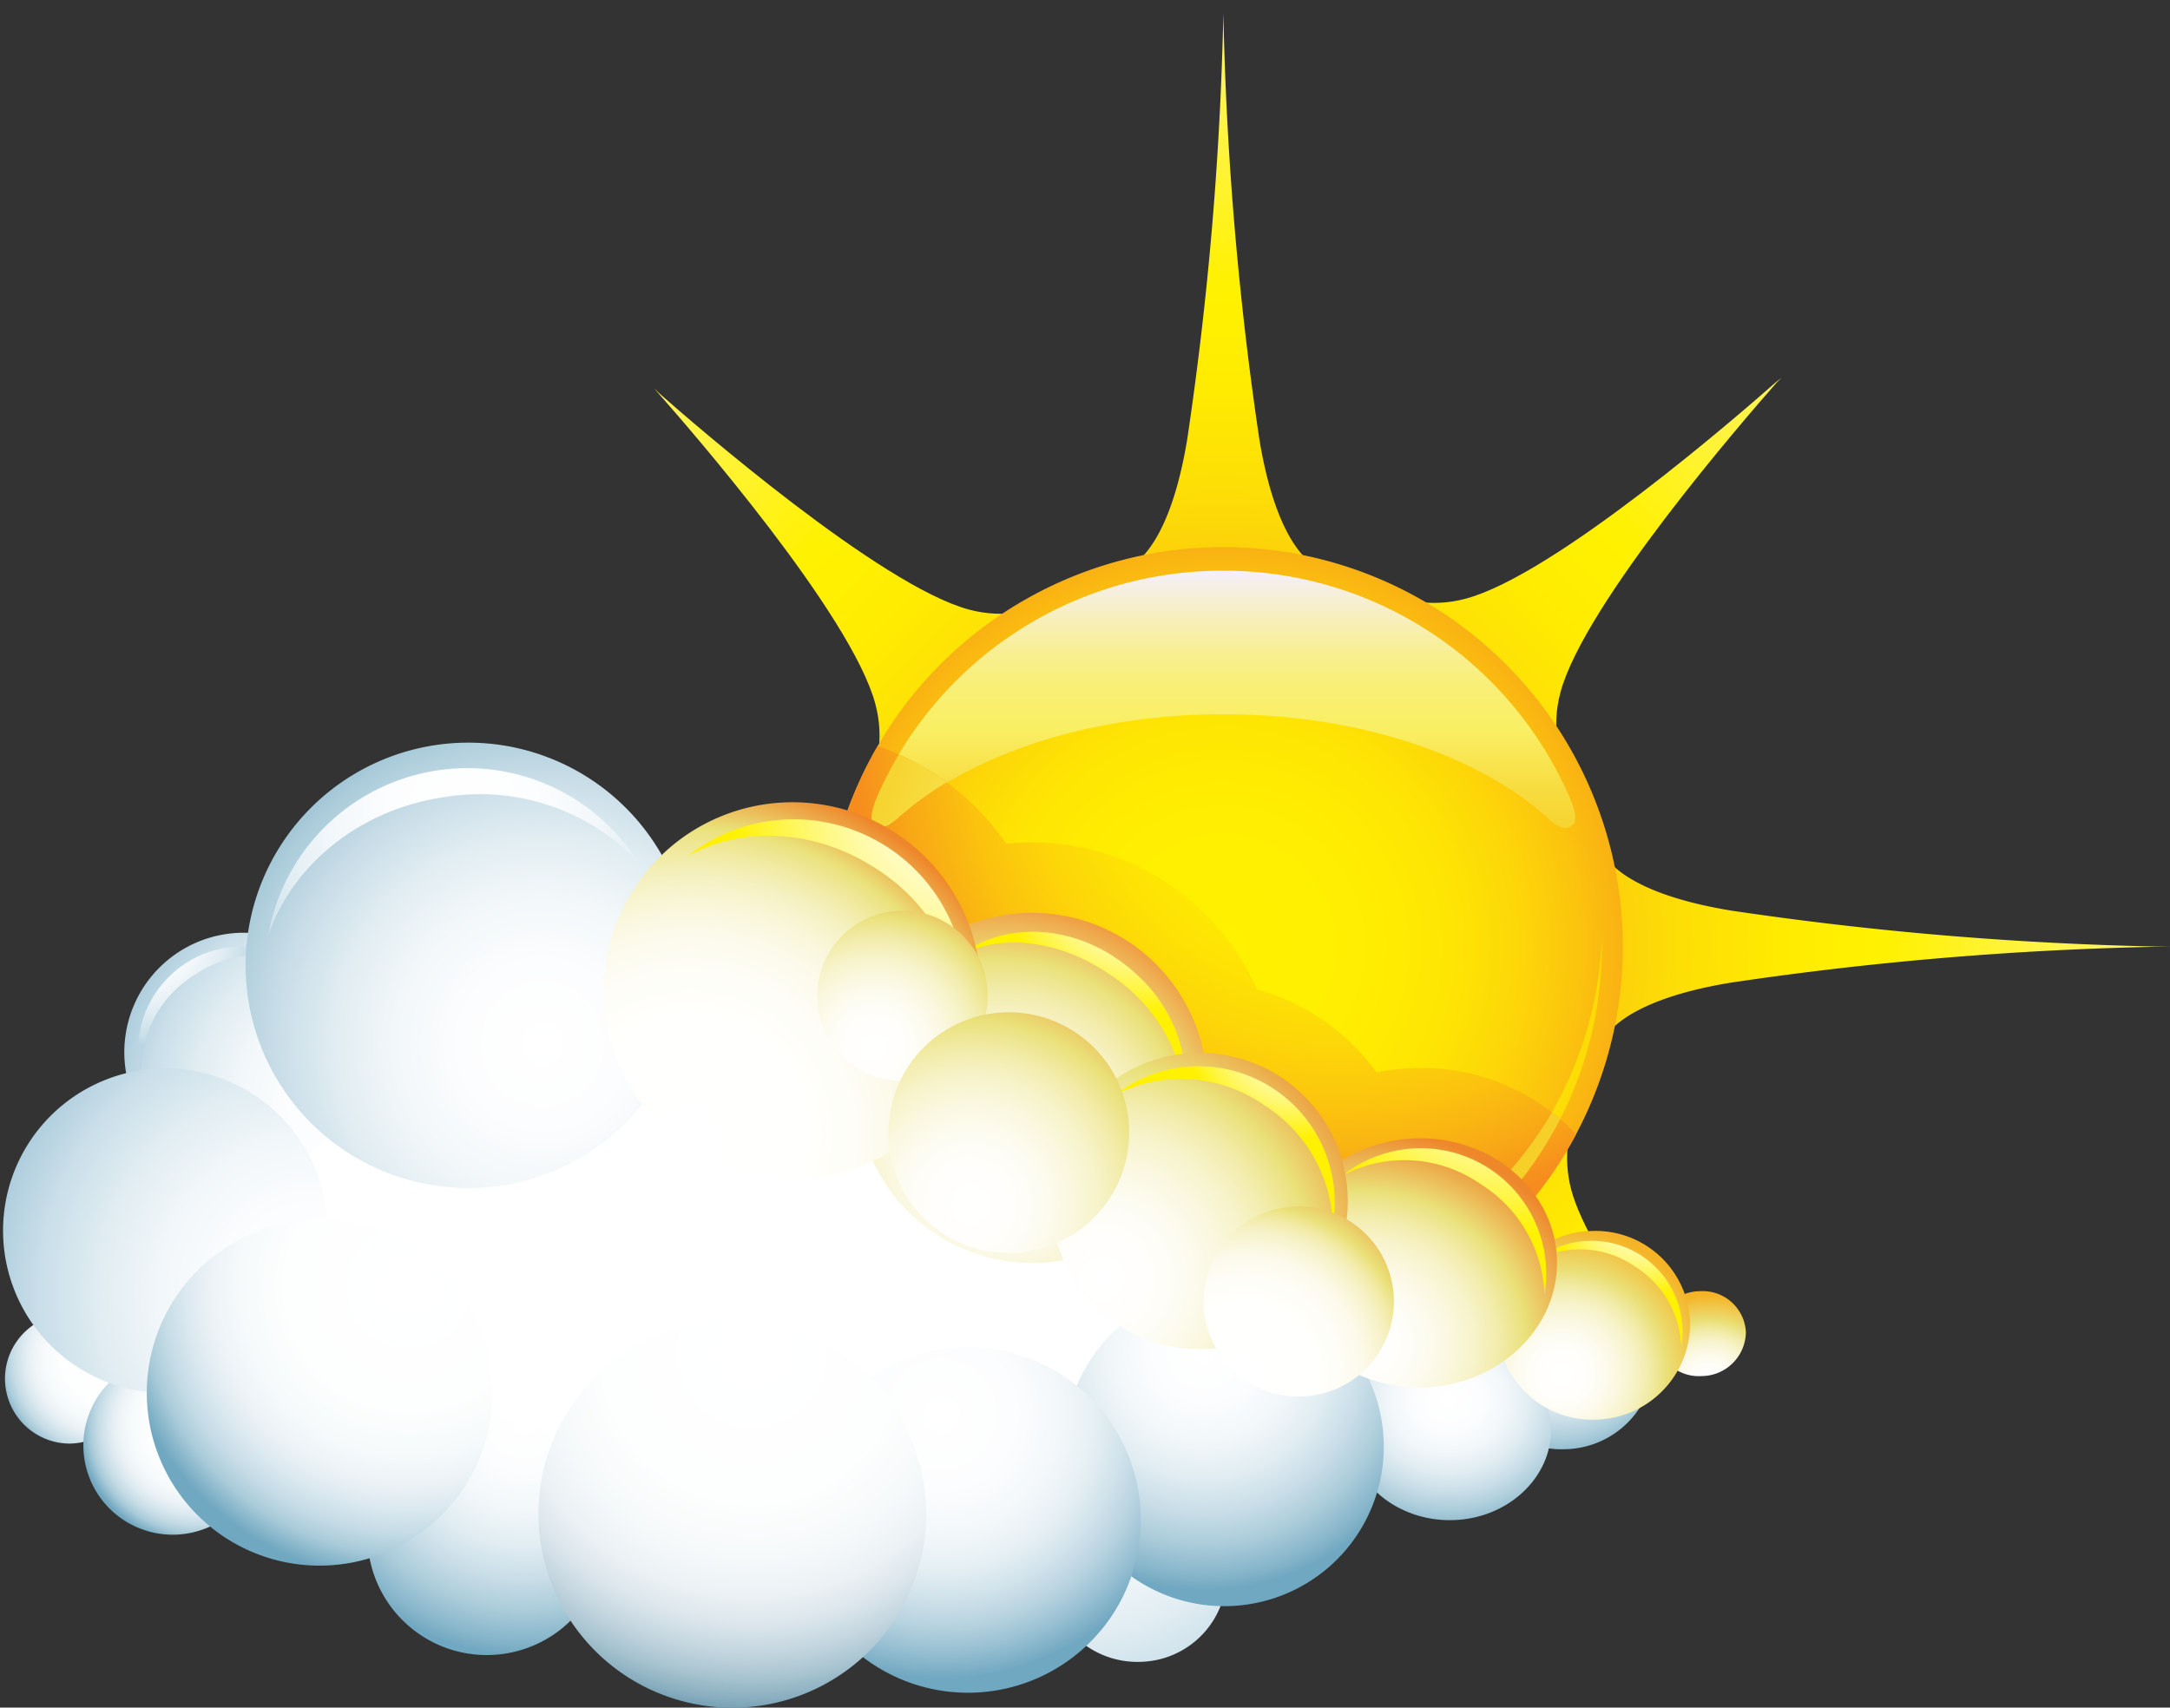 <svg xmlns="http://www.w3.org/2000/svg" xmlns:xlink="http://www.w3.org/1999/xlink" viewBox="0 0 170.02 133.81"><rect x="0" y="0" width="170.02" height="133.81" fill="#333333" stroke="none"/><defs><style>.a{fill:url(#a);}.b{fill:url(#b);}.c{fill:url(#c);}.d{fill:url(#d);}.e{fill:url(#e);}.f{fill:url(#f);}.g{fill:url(#g);}.h{fill:url(#h);}.i{fill:url(#i);}.j{fill:url(#j);}.k{fill:url(#k);}.l{fill:url(#l);}.m{fill:#fff;}.n{fill:url(#m);}.o{fill:url(#n);}.p{fill:url(#o);}.q{fill:url(#p);}.r{fill:url(#q);}.s{fill:url(#r);}.t{fill:url(#s);}.u{fill:url(#t);}.v{fill:url(#u);}.w{fill:url(#v);}.x{fill:url(#w);}.y{fill:url(#x);}.z{fill:url(#y);}.aa{fill:url(#z);}.ab{fill:url(#aa);}.ac{fill:url(#ab);}.ad{fill:url(#ac);}.ae{fill:url(#ad);}.af{fill:url(#ae);}.ag{fill:url(#af);}.ah{fill:url(#ag);}.ai{fill:url(#ah);}.aj{fill:url(#ai);}.ak{fill:url(#aj);}.al{fill:url(#ak);}.am{fill:url(#al);}.an{fill:url(#am);}.ao{fill:url(#an);}</style><radialGradient id="a" cx="238.33" cy="74.62" r="108.56" gradientTransform="matrix(-1, 0, 0, 1, 398.32, 0)" gradientUnits="userSpaceOnUse"><stop offset="0" stop-color="#f68c1e"/><stop offset="0.06" stop-color="#f8a517"/><stop offset="0.15" stop-color="#fbc60d"/><stop offset="0.24" stop-color="#fdde06"/><stop offset="0.32" stop-color="#ffec01"/><stop offset="0.38" stop-color="#fff100"/><stop offset="0.39" stop-color="#fff102"/><stop offset="0.47" stop-color="#fff335"/><stop offset="0.56" stop-color="#fff561"/><stop offset="0.65" stop-color="#fff685"/><stop offset="0.74" stop-color="#fff8a1"/><stop offset="0.82" stop-color="#fff8b5"/><stop offset="0.91" stop-color="#fff9c1"/><stop offset="1" stop-color="#fff9c5"/></radialGradient><radialGradient id="b" cx="332.51" cy="154.2" r="219.12" gradientTransform="matrix(-1.3, 1.3, 0.37, 0.37, 535.43, -405.55)" xlink:href="#a"/><radialGradient id="c" cx="251.76" cy="297.74" r="219.12" gradientTransform="matrix(-1.3, -1.3, -0.37, 0.37, 598.25, 301.49)" xlink:href="#a"/><radialGradient id="d" cx="210.78" cy="14.88" r="219.11" gradientTransform="matrix(1.3, -1.3, -0.37, -0.37, -108.79, 364.3)" xlink:href="#a"/><radialGradient id="e" cx="79.92" cy="22.86" r="108.56" gradientTransform="matrix(0, -1, -1, 0, 192.69, 164.37)" xlink:href="#a"/><radialGradient id="f" cx="238.33" cy="84.46" r="36.72" gradientTransform="matrix(-1, 0, 0, 1, 398.32, 0)" gradientUnits="userSpaceOnUse"><stop offset="0" stop-color="#fff100"/><stop offset="0.29" stop-color="#ffee01"/><stop offset="0.48" stop-color="#fee603"/><stop offset="0.63" stop-color="#fdd708"/><stop offset="0.77" stop-color="#fbc20e"/><stop offset="0.9" stop-color="#f8a816"/><stop offset="1" stop-color="#f68c1e"/></radialGradient><radialGradient id="g" cx="237.44" cy="85.13" r="40.81" gradientTransform="matrix(-1, 0, 0, 1, 398.32, 0)" gradientUnits="userSpaceOnUse"><stop offset="0" stop-color="#fff"/><stop offset="0.07" stop-color="#fffdd6"/><stop offset="0.28" stop-color="#fff664"/><stop offset="0.43" stop-color="#fff31c"/><stop offset="0.49" stop-color="#fff100"/><stop offset="0.58" stop-color="#ffec02"/><stop offset="0.69" stop-color="#fddd06"/><stop offset="0.81" stop-color="#fbc40d"/><stop offset="0.94" stop-color="#f8a118"/><stop offset="1" stop-color="#f68c1e"/></radialGradient><linearGradient id="h" x1="238.33" y1="77.72" x2="238.33" y2="55.37" gradientTransform="matrix(-1, 0, 0, 1, 398.32, 0)" gradientUnits="userSpaceOnUse"><stop offset="0" stop-color="#f6d029"/><stop offset="0.11" stop-color="#f6d32f"/><stop offset="0.25" stop-color="#f7dc3f"/><stop offset="0.41" stop-color="#f9ea5b"/><stop offset="0.46" stop-color="#f9ef64"/><stop offset="0.53" stop-color="#f9ef6a"/><stop offset="0.63" stop-color="#f8ef7a"/><stop offset="0.74" stop-color="#f8ef96"/><stop offset="0.85" stop-color="#f7efbc"/><stop offset="0.98" stop-color="#f5efec"/><stop offset="1" stop-color="#f5eff6"/></linearGradient><radialGradient id="i" cx="229.17" cy="67.93" r="38.22" xlink:href="#f"/><linearGradient id="j" x1="268.11" y1="71.05" x2="241.87" y2="79.79" xlink:href="#h"/><linearGradient id="k" x1="223.59" y1="109.01" x2="231.59" y2="104.51" xlink:href="#h"/><radialGradient id="l" cx="329.76" cy="205.68" r="11.98" gradientTransform="matrix(0.02, 0.89, 0.9, -0.02, -5.53, -174.93)" gradientUnits="userSpaceOnUse"><stop offset="0" stop-color="#fff"/><stop offset="0.21" stop-color="#fcfdfe"/><stop offset="0.38" stop-color="#f2f7f9"/><stop offset="0.53" stop-color="#e1edf2"/><stop offset="0.67" stop-color="#cadee8"/><stop offset="0.81" stop-color="#abccda"/><stop offset="0.94" stop-color="#86b5ca"/><stop offset="1" stop-color="#71a8c1"/></radialGradient><radialGradient id="m" cx="357.3" cy="216.09" r="11.42" gradientTransform="matrix(0.01, 0.6, 0.64, -0.02, 56.08, -91.41)" gradientUnits="userSpaceOnUse"><stop offset="0" stop-color="#fff"/><stop offset="0.15" stop-color="#fffefc"/><stop offset="0.27" stop-color="#fdfcf2"/><stop offset="0.38" stop-color="#faf8e1"/><stop offset="0.49" stop-color="#f7f3ca"/><stop offset="0.59" stop-color="#f2ecab"/><stop offset="0.68" stop-color="#ece386"/><stop offset="0.71" stop-color="#eae078"/><stop offset="1" stop-color="#f5b427"/></radialGradient><radialGradient id="n" cx="329.25" cy="75.48" r="10.12" gradientTransform="matrix(0.02, 0.89, 0.92, -0.02, -3.12, -174.93)" gradientUnits="userSpaceOnUse"><stop offset="0" stop-color="#fff"/><stop offset="0.42" stop-color="#fdfefe"/><stop offset="0.57" stop-color="#f6fafb"/><stop offset="0.68" stop-color="#ebf2f6"/><stop offset="0.76" stop-color="#dae8ef"/><stop offset="0.84" stop-color="#c4dbe5"/><stop offset="0.91" stop-color="#a8cad9"/><stop offset="0.96" stop-color="#89b7cb"/><stop offset="1" stop-color="#71a8c1"/></radialGradient><radialGradient id="o" cx="335.33" cy="79.34" r="10.54" gradientTransform="matrix(0.02, 0.89, 0.9, -0.02, 1.65, -174.93)" xlink:href="#n"/><radialGradient id="p" cx="337.73" cy="174.95" r="30.84" gradientTransform="matrix(0.02, 0.89, 0.87, -0.02, -10.19, -175.06)" gradientUnits="userSpaceOnUse"><stop offset="0" stop-color="#fff"/><stop offset="0.24" stop-color="#fcfdfe"/><stop offset="0.42" stop-color="#f2f7fa"/><stop offset="0.59" stop-color="#e1edf2"/><stop offset="0.75" stop-color="#cadfe9"/><stop offset="0.9" stop-color="#acccdc"/><stop offset="1" stop-color="#94bed2"/></radialGradient><radialGradient id="q" cx="293.11" cy="121.69" r="18.27" gradientTransform="matrix(-1, 0, 0, 1, 398.32, 0)" xlink:href="#l"/><radialGradient id="r" cx="306.42" cy="96.35" r="21.07" gradientTransform="matrix(-1, 0, 0, 1, 398.32, 0)" xlink:href="#p"/><radialGradient id="s" cx="0.58" cy="34.31" r="9.16" gradientTransform="translate(60 52.35) rotate(-25.4)" gradientUnits="userSpaceOnUse"><stop offset="0" stop-color="#fff"/><stop offset="0.28" stop-color="#fcfdfe"/><stop offset="0.51" stop-color="#f2f7fa"/><stop offset="0.71" stop-color="#e1edf3"/><stop offset="0.9" stop-color="#cadfe9"/><stop offset="1" stop-color="#bad5e3"/></radialGradient><radialGradient id="t" cx="309.47" cy="111.62" r="28.63" gradientTransform="matrix(-1, 0, 0, 1, 398.32, 0)" xlink:href="#p"/><radialGradient id="u" cx="335.6" cy="187.24" r="11.98" gradientTransform="matrix(0.02, 0.89, 1, -0.02, -16.33, -174.93)" xlink:href="#l"/><radialGradient id="v" cx="255.99" cy="100.76" r="21.74" gradientTransform="matrix(-1, 0, 0, 1, 398.32, 0)" gradientUnits="userSpaceOnUse"><stop offset="0" stop-color="#fff"/><stop offset="0.15" stop-color="#fffefc"/><stop offset="0.27" stop-color="#fdfcf2"/><stop offset="0.38" stop-color="#faf8e1"/><stop offset="0.49" stop-color="#f7f3ca"/><stop offset="0.59" stop-color="#f2ecab"/><stop offset="0.68" stop-color="#ece386"/><stop offset="0.71" stop-color="#eae078"/><stop offset="1" stop-color="#f37928"/></radialGradient><radialGradient id="w" cx="292.19" cy="80.8" r="11.41" gradientTransform="matrix(0.74, 0.67, -0.58, 0.64, -16.7, -168.37)" gradientUnits="userSpaceOnUse"><stop offset="0" stop-color="#fff"/><stop offset="0.1" stop-color="#fffff9"/><stop offset="0.22" stop-color="#fffee9"/><stop offset="0.36" stop-color="#fffccf"/><stop offset="0.51" stop-color="#fffaaa"/><stop offset="0.67" stop-color="#fff87a"/><stop offset="0.83" stop-color="#fff541"/><stop offset="1" stop-color="#fff100"/></radialGradient><radialGradient id="x" cx="349.82" cy="190.8" r="13.93" gradientTransform="matrix(0.01, 0.82, 0.84, -0.02, 22.65, -165.06)" xlink:href="#m"/><radialGradient id="y" cx="239.82" cy="116.14" r="18.73" gradientTransform="matrix(-1, 0, 0, 1, 398.32, 0)" xlink:href="#l"/><radialGradient id="z" cx="339.08" cy="45.35" r="7.62" gradientTransform="matrix(0.74, 0.67, -0.67, 0.74, -27.46, -156.49)" xlink:href="#w"/><radialGradient id="aa" cx="326.52" cy="180.47" r="18.57" gradientTransform="matrix(0.02, 0.91, 1, -0.02, -16.4, -177.95)" gradientUnits="userSpaceOnUse"><stop offset="0" stop-color="#fff"/><stop offset="0.15" stop-color="#fffefc"/><stop offset="0.27" stop-color="#fdfcf2"/><stop offset="0.38" stop-color="#faf8e1"/><stop offset="0.49" stop-color="#f7f3ca"/><stop offset="0.59" stop-color="#f2ecab"/><stop offset="0.68" stop-color="#ece386"/><stop offset="0.71" stop-color="#eae078"/><stop offset="1" stop-color="#ee862a"/></radialGradient><radialGradient id="ab" cx="321.94" cy="42.45" r="16.5" gradientTransform="matrix(0.74, 0.67, -0.67, 0.74, -27.46, -156.49)" xlink:href="#w"/><radialGradient id="ac" cx="338.83" cy="6.16" r="23.17" gradientTransform="matrix(0.37, -0.93, -0.93, -0.37, -23.42, 428.4)" xlink:href="#n"/><radialGradient id="ad" cx="287.43" cy="117.63" r="30.76" gradientTransform="matrix(0.02, 1, 1, -0.02, -16.71, -192.99)" xlink:href="#l"/><radialGradient id="ae" cx="317.06" cy="148.29" r="20.63" gradientTransform="matrix(0.02, 1, 1, -0.02, -16.71, -192.99)" gradientUnits="userSpaceOnUse"><stop offset="0" stop-color="#fff"/><stop offset="0.28" stop-color="#fcfdfe"/><stop offset="0.44" stop-color="#f4f8fa"/><stop offset="0.58" stop-color="#e6f0f4"/><stop offset="0.69" stop-color="#d2e3eb"/><stop offset="0.8" stop-color="#b8d3e0"/><stop offset="0.9" stop-color="#98c0d2"/><stop offset="1" stop-color="#73a9c2"/><stop offset="1" stop-color="#71a8c1"/></radialGradient><radialGradient id="af" cx="294.36" cy="91.49" r="28.73" gradientTransform="matrix(-0.89, -0.45, -0.45, 0.89, 426.23, 167.27)" gradientUnits="userSpaceOnUse"><stop offset="0" stop-color="#fff"/><stop offset="0.41" stop-color="#fdfefe"/><stop offset="0.56" stop-color="#f6f9fa"/><stop offset="0.67" stop-color="#ebf1f4"/><stop offset="0.75" stop-color="#dae5eb"/><stop offset="0.82" stop-color="#c4d6df"/><stop offset="0.89" stop-color="#a8c4d0"/><stop offset="0.95" stop-color="#89aebf"/><stop offset="1" stop-color="#6595ac"/><stop offset="1" stop-color="#6394ab"/></radialGradient><radialGradient id="ag" cx="247.8" cy="110.47" r="23.62" gradientTransform="matrix(-1, 0, 0, 1, 398.32, 0)" xlink:href="#aa"/><radialGradient id="ah" cx="294.71" cy="129.03" r="28.29" gradientTransform="matrix(0.02, 1, 1, -0.02, -16.71, -192.99)" gradientUnits="userSpaceOnUse"><stop offset="0" stop-color="#fff"/><stop offset="0.33" stop-color="#fffffd"/><stop offset="0.46" stop-color="#fefdf6"/><stop offset="0.56" stop-color="#fcfaea"/><stop offset="0.64" stop-color="#f9f6d8"/><stop offset="0.71" stop-color="#f5f1c2"/><stop offset="0.77" stop-color="#f1eba6"/><stop offset="0.83" stop-color="#ece385"/><stop offset="0.85" stop-color="#eae078"/><stop offset="1" stop-color="#ee862a"/></radialGradient><radialGradient id="ai" cx="100.44" cy="73.87" r="20.58" gradientTransform="matrix(1, 0, 0, 1, 0, 0)" xlink:href="#s"/><radialGradient id="aj" cx="278.78" cy="56.49" r="19.78" gradientTransform="matrix(0.74, 0.67, -0.67, 0.74, -27.46, -156.49)" xlink:href="#w"/><radialGradient id="ak" cx="309.69" cy="53.55" r="8.92" gradientTransform="matrix(0.74, 0.67, -0.67, 0.74, -27.46, -156.49)" xlink:href="#w"/><radialGradient id="al" cx="288.22" cy="143.57" r="14.49" gradientTransform="matrix(0.02, 1, 1, -0.02, -16.71, -192.99)" xlink:href="#aa"/><radialGradient id="am" cx="300.68" cy="150.89" r="20.44" gradientTransform="matrix(0.02, 1, 1, -0.02, -16.71, -192.99)" xlink:href="#aa"/><radialGradient id="an" cx="314.29" cy="172.07" r="17.61" gradientTransform="matrix(0.02, 1, 1, -0.02, -16.71, -192.99)" gradientUnits="userSpaceOnUse"><stop offset="0" stop-color="#fff"/><stop offset="0.32" stop-color="#fffffd"/><stop offset="0.43" stop-color="#fefdf6"/><stop offset="0.52" stop-color="#fcfaeb"/><stop offset="0.58" stop-color="#f9f6da"/><stop offset="0.64" stop-color="#f6f1c4"/><stop offset="0.69" stop-color="#f2eba8"/><stop offset="0.73" stop-color="#ede489"/><stop offset="0.75" stop-color="#eae078"/><stop offset="1" stop-color="#ee862a"/></radialGradient></defs><title>forecast-partial-cloudy</title><path class="a" d="M160,10.28v1.06a263.89,263.89,0,0,0,2.82,33.36c1.55,9.39,4.81,10.12,4.81,10.12H152.35s3.27-.73,4.82-10.12A263.58,263.58,0,0,0,160,11.34Z" transform="translate(-64.15 -10.28)"/><path class="b" d="M115.41,40.7l.39.4c2.65,2.34,17.31,15.08,24.28,16.95,5.5,1.47,10-2.51,10-2.51L130.22,75.43s4-4.53,2.51-10c-1.87-7-14.61-21.63-16.95-24.28Z" transform="translate(-64.15 -10.28)"/><path class="c" d="M203.75,39.87l-.4.39c-2.34,2.66-15.08,17.31-16.94,24.28-1.48,5.51,2.5,10,2.5,10L169,54.68s4.52,4,10,2.51c7-1.87,21.63-14.61,24.28-16.95Z" transform="translate(-64.15 -10.28)"/><path class="d" d="M192.92,113.69c-2.67-3.78-4.95-7.53-5.66-10.17-1.47-5.51,2.51-10,2.51-10l-19.89,19.89s4.52-4,10-2.51c3.31.89,8.34,4.23,13,7.74Z" transform="translate(-64.15 -10.28)"/><path class="e" d="M234.17,84.47h-1.06a263.16,263.16,0,0,0-33.35,2.81c-9.4,1.55-10.13,4.82-10.13,4.82V76.82s.73,3.26,10.13,4.81a263.47,263.47,0,0,0,33.35,2.82Z" transform="translate(-64.15 -10.28)"/><path class="f" d="M128.68,84.46A31.31,31.31,0,1,0,160,53.15,31.31,31.31,0,0,0,128.68,84.46Z" transform="translate(-64.15 -10.28)"/><path class="g" d="M160,112.19a29.45,29.45,0,0,0,29.65-28.47c0,.24,0,.49,0,.74a29.66,29.66,0,1,1-59.32,0c0-.25,0-.5,0-.74A29.44,29.44,0,0,0,160,112.19Z" transform="translate(-64.15 -10.28)"/><path class="h" d="M133.06,72.28A29.48,29.48,0,0,1,159.93,55h.12a29.51,29.51,0,0,1,26.88,17.32c.92,2,.69,2.46.29,2.72s-1,.15-1.94-.79c-5.48-4.84-14.73-8-25.23-8h-.12c-10.49,0-19.74,3.18-25.23,8-1,.94-1.57,1-1.93.79S132.14,74.31,133.06,72.28Z" transform="translate(-64.15 -10.28)"/><path class="i" d="M187.64,99.16a31.31,31.31,0,1,1-54.72-30.42A20.33,20.33,0,0,1,143,76.4a19.61,19.61,0,0,1,2-.11,19.25,19.25,0,0,1,17.63,11.53A17.09,17.09,0,0,1,172,94.31a17.27,17.27,0,0,1,3.06-.34h.38A16.59,16.59,0,0,1,187.64,99.16Z" transform="translate(-64.15 -10.28)"/><path class="j" d="M134.7,74.21c-1,.94-1.57,1-1.93.79s-.63-.69.29-2.72a29.21,29.21,0,0,1,1.52-2.88,19.83,19.83,0,0,1,3.73,2.19A25,25,0,0,0,134.7,74.21Z" transform="translate(-64.15 -10.28)"/><path class="k" d="M160,114.12a29.66,29.66,0,0,1-29.66-29.66c0-.25,0-.5,0-.74a29.75,29.75,0,0,0,55.41,13.72l.64.52A29.66,29.66,0,0,1,160,114.12Z" transform="translate(-64.15 -10.28)"/><path class="l" d="M186.76,123.84a7,7,0,0,1-7.28-6.83,7.12,7.12,0,0,1,7-7.17,7,7,0,0,1,7.28,6.83A7.11,7.11,0,0,1,186.76,123.84Z" transform="translate(-64.15 -10.28)"/><polygon class="m" points="126.32 103.85 92.43 93.52 82.6 77.4 62.55 74.26 27.96 68.36 13.42 89.98 0.44 107.67 9.09 111.99 50.76 120.64 80.24 120.64 113.63 112.12 126.32 103.85"/><path class="n" d="M197.46,118.11a3.38,3.38,0,0,1-3.59-3.22,3.49,3.49,0,0,1,3.48-3.43,3.38,3.38,0,0,1,3.59,3.22A3.49,3.49,0,0,1,197.46,118.11Z" transform="translate(-64.15 -10.28)"/><path class="o" d="M69.53,123.4a5.09,5.09,0,1,1,5.19-5.21A5.18,5.18,0,0,1,69.53,123.4Z" transform="translate(-64.15 -10.28)"/><path class="p" d="M77.74,130.54a7,7,0,1,1,6.94-7.17A7,7,0,0,1,77.74,130.54Z" transform="translate(-64.15 -10.28)"/><path class="q" d="M153.57,140.5a7,7,0,1,1,6.69-7.14A6.91,6.91,0,0,1,153.57,140.5Z" transform="translate(-64.15 -10.28)"/><path class="r" d="M92.94,130.62a9.35,9.35,0,1,1,9.35,9.35A9.35,9.35,0,0,1,92.94,130.62Z" transform="translate(-64.15 -10.28)"/><path class="s" d="M73.89,92.74a9.36,9.36,0,1,1,9.35,9.35A9.35,9.35,0,0,1,73.89,92.74Z" transform="translate(-64.15 -10.28)"/><path class="t" d="M79.28,86.75a8.84,8.84,0,0,1,8.24-1.06,8.2,8.2,0,0,0-12.25,9.16A8.72,8.72,0,0,1,79.28,86.75Z" transform="translate(-64.15 -10.28)"/><path class="u" d="M64.39,106.72a12.71,12.71,0,1,1,12.7,12.7A12.71,12.71,0,0,1,64.39,106.72Z" transform="translate(-64.15 -10.28)"/><path class="v" d="M177.93,129.4c-4.37.09-8-3-8.05-6.83s3.39-7.08,7.75-7.17,8,3,8.05,6.83S182.29,129.31,177.93,129.4Z" transform="translate(-64.15 -10.28)"/><path class="w" d="M131.3,95.53A13.72,13.72,0,1,1,145,109.25,13.71,13.71,0,0,1,131.3,95.53Z" transform="translate(-64.15 -10.28)"/><path class="x" d="M151.11,86.65a13.28,13.28,0,0,1,5.94,9.47,11.69,11.69,0,0,0-4-9.62c-4.1-3.71-9.82-4.21-13.55-1.44C142.67,83.45,147.19,83.94,151.11,86.65Z" transform="translate(-64.15 -10.28)"/><path class="y" d="M189.16,121.52a7.41,7.41,0,0,1-7.68-7.2,7.53,7.53,0,0,1,7.41-7.58,7.41,7.41,0,0,1,7.68,7.2A7.54,7.54,0,0,1,189.16,121.52Z" transform="translate(-64.15 -10.28)"/><path class="z" d="M147.57,123.64a12.5,12.5,0,1,1,12.5,12.5A12.5,12.5,0,0,1,147.57,123.64Z" transform="translate(-64.15 -10.28)"/><path class="aa" d="M192.3,109.56a7.73,7.73,0,0,1,3.58,6.27,7.13,7.13,0,0,0-11.43-6.8A7.59,7.59,0,0,1,192.3,109.56Z" transform="translate(-64.15 -10.28)"/><path class="ab" d="M175.6,119c-5.94.13-10.84-4.14-11-9.52s4.61-9.86,10.55-10S186,103.63,186.14,109,181.54,118.88,175.6,119Z" transform="translate(-64.15 -10.28)"/><path class="ac" d="M180.16,103.07a10.64,10.64,0,0,1,5,8.65,9.83,9.83,0,0,0-15.76-9.37A10.44,10.44,0,0,1,180.16,103.07Z" transform="translate(-64.15 -10.28)"/><path class="ad" d="M94.24,106.86a13.54,13.54,0,1,1-17.61,7.51A13.53,13.53,0,0,1,94.24,106.86Z" transform="translate(-64.15 -10.28)"/><path class="ae" d="M101.22,103.37a17.45,17.45,0,1,1,17.07-17.82A17.44,17.44,0,0,1,101.22,103.37Z" transform="translate(-64.15 -10.28)"/><path class="af" d="M140.29,142.92a13.54,13.54,0,1,1,13.24-13.82A13.54,13.54,0,0,1,140.29,142.92Z" transform="translate(-64.15 -10.28)"/><path class="ag" d="M108,122a15.19,15.19,0,1,1,6.63,20.44A15.19,15.19,0,0,1,108,122Z" transform="translate(-64.15 -10.28)"/><path class="ah" d="M146.53,104.34A11.61,11.61,0,1,1,158.13,116,11.6,11.6,0,0,1,146.53,104.34Z" transform="translate(-64.15 -10.28)"/><path class="ai" d="M126.59,102.66A14.76,14.76,0,1,1,141,87.59,14.75,14.75,0,0,1,126.59,102.66Z" transform="translate(-64.15 -10.28)"/><path class="aj" d="M98.85,72.76a17.15,17.15,0,0,1,15.25,5,15.84,15.84,0,0,0-28.94,5.85C87,78.17,92.16,73.78,98.85,72.76Z" transform="translate(-64.15 -10.28)"/><path class="ak" d="M132.84,78.38a14.58,14.58,0,0,1,6.77,11.83A13.46,13.46,0,0,0,118,77.38C122.25,75,128,75.2,132.84,78.38Z" transform="translate(-64.15 -10.28)"/><path class="al" d="M163.21,96.89a11.53,11.53,0,0,1,5.37,9.38,10.67,10.67,0,0,0-17.1-10.17A11.32,11.32,0,0,1,163.21,96.89Z" transform="translate(-64.15 -10.28)"/><path class="am" d="M135,95a6.68,6.68,0,1,1,6.54-6.82A6.68,6.68,0,0,1,135,95Z" transform="translate(-64.15 -10.28)"/><path class="an" d="M143.4,108.46a9.43,9.43,0,1,1,9.22-9.63A9.43,9.43,0,0,1,143.4,108.46Z" transform="translate(-64.15 -10.28)"/><path class="ao" d="M166.07,119.71a7.45,7.45,0,1,1,7.29-7.6A7.44,7.44,0,0,1,166.07,119.71Z" transform="translate(-64.15 -10.28)"/></svg>